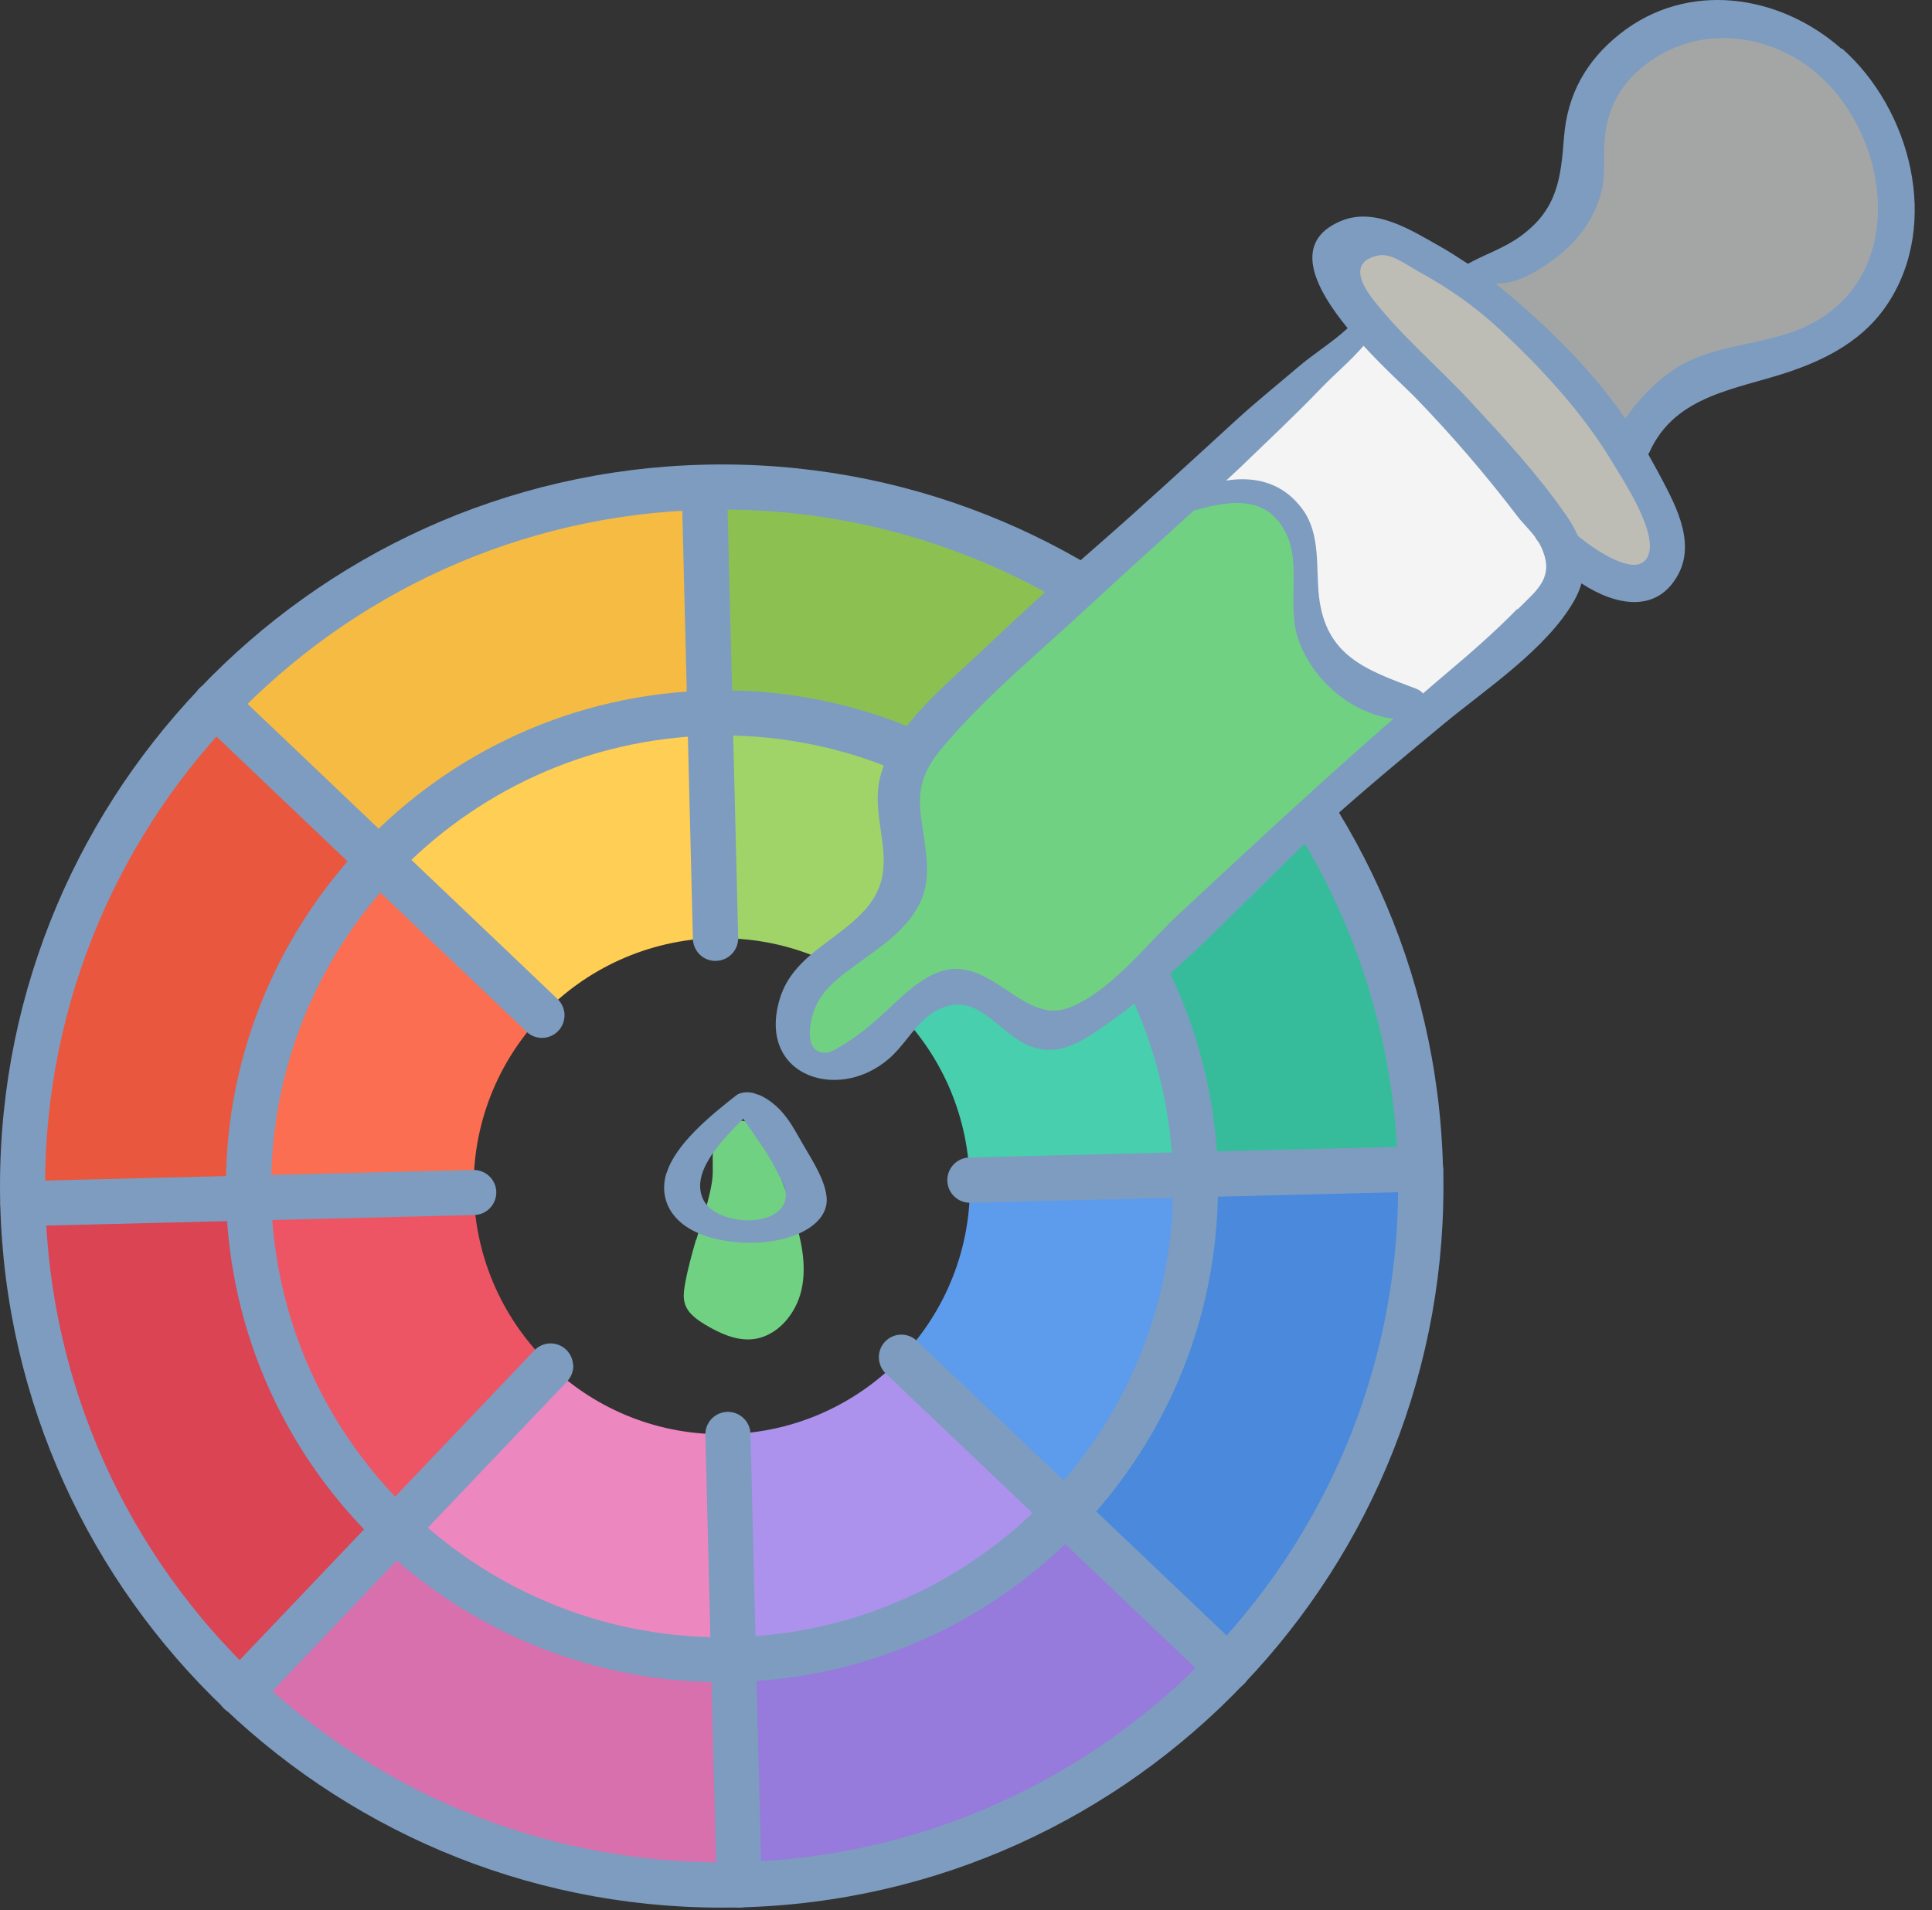 <svg width="90" height="89" viewBox="0 0 90 89" fill="none" xmlns="http://www.w3.org/2000/svg">
<rect x="0" y="0" width="90" height="89" fill="#333333" stroke="none"/>
<path d="M32.421 57.769C32.221 58.469 32.021 59.169 31.901 59.889C31.851 60.169 31.821 60.459 31.901 60.729C32.031 61.179 32.451 61.479 32.851 61.719C33.521 62.119 34.271 62.469 35.041 62.399C36.201 62.289 37.091 61.219 37.341 60.079C37.591 58.939 37.321 57.749 36.981 56.639C36.631 55.479 36.191 54.349 35.681 53.259C35.351 52.559 34.871 51.979 34.051 52.319C33.561 52.529 33.321 52.869 33.241 53.379C33.151 53.919 33.251 54.489 33.171 55.039C33.031 55.959 32.691 56.879 32.431 57.779" fill="#71D182"/>
<path d="M31.04 54.669C30.63 56.019 31.419 57.519 34.049 57.849C36.419 58.149 38.61 57.239 38.51 55.819C38.45 54.999 37.849 54.079 37.4 53.309C36.959 52.559 36.52 51.579 35.44 51.049C35.38 51.019 35.32 50.999 35.26 50.989C35 50.859 34.549 50.839 34.279 51.049C33.119 51.959 31.459 53.309 31.049 54.669M34.629 52.129C35.139 52.899 35.73 53.649 36.12 54.439C36.3 54.809 36.609 55.279 36.609 55.659C36.609 57.259 33.4 57.169 32.77 55.909C32.16 54.699 33.469 53.269 34.629 52.119" fill="#7D9CC0"/>
<path d="M32.817 22.711L33.078 33.211C26.988 33.361 21.538 35.961 17.638 40.051L10.027 32.811C15.767 26.771 23.818 22.931 32.808 22.711" fill="#F6BB42"/>
<path d="M33.081 33.211L32.82 22.711C41.8 22.491 50.031 25.921 56.06 31.681L48.831 39.291C44.741 35.401 39.171 33.071 33.081 33.221" fill="#8CC152"/>
<path d="M56.058 31.681H56.068C62.108 37.431 65.948 45.461 66.168 54.461L55.668 54.721C55.518 48.631 52.908 43.181 48.828 39.281L56.058 31.671V31.681Z" fill="#37BC9B"/>
<path d="M10.04 32.821L17.65 40.061C13.76 44.151 11.43 49.721 11.58 55.811L1.08 56.071C0.86 47.071 4.3 38.851 10.05 32.811" fill="#E9573F"/>
<path d="M33.081 33.211L33.34 43.701C30.15 43.791 27.291 45.151 25.25 47.291L17.641 40.051C21.531 35.961 26.981 33.361 33.081 33.211Z" fill="#FFCE54"/>
<path d="M41.59 46.901L48.83 39.291C52.92 43.181 55.52 48.631 55.67 54.731L45.17 54.992C45.09 51.801 43.73 48.941 41.59 46.901Z" fill="#48CFAD"/>
<path d="M55.678 54.721L66.178 54.461C66.398 63.451 62.958 71.681 57.208 77.711L49.598 70.471C53.488 66.381 55.818 60.801 55.667 54.721" fill="#4A89DC"/>
<path d="M45.18 54.981L55.68 54.721C55.83 60.801 53.5 66.381 49.61 70.471L42 63.231C44.04 61.091 45.26 58.161 45.18 54.971" fill="#5D9CEC"/>
<path d="M11.57 55.811L22.07 55.551C22.15 58.731 23.51 61.591 25.65 63.631L18.411 71.251C14.321 67.362 11.72 61.901 11.57 55.811Z" fill="#ED5565"/>
<path d="M49.598 70.481L57.208 77.721C51.458 83.761 43.418 87.601 34.428 87.821L34.168 77.321C40.258 77.171 45.708 74.561 49.608 70.481" fill="#967ADC"/>
<path d="M33.338 43.711L33.078 33.221C39.168 33.071 44.738 35.401 48.828 39.291L41.588 46.901C39.448 44.861 36.518 43.641 33.338 43.721V43.711Z" fill="#A0D468"/>
<path d="M18.409 71.251L25.648 63.641C27.788 65.681 30.708 66.901 33.898 66.821L34.159 77.321C28.069 77.471 22.488 75.141 18.398 71.251" fill="#EC87C0"/>
<path d="M41.99 63.242L49.6 70.481C45.71 74.571 40.26 77.171 34.17 77.321L33.91 66.821C37.09 66.741 39.96 65.382 42 63.242" fill="#AC92EC"/>
<path d="M11.168 78.861L18.408 71.251C22.498 75.141 28.068 77.471 34.168 77.321L34.428 87.821C25.438 88.041 17.208 84.601 11.178 78.851" fill="#D770AD"/>
<path d="M17.64 40.061L25.25 47.301C23.209 49.441 21.989 52.361 22.069 55.551L11.569 55.811C11.419 49.721 13.75 44.141 17.64 40.051" fill="#FC6E51"/>
<path d="M1.07 56.071L11.57 55.811C11.72 61.891 14.321 67.352 18.411 71.251L11.17 78.861C5.13 73.111 1.29 65.061 1.07 56.081" fill="#DA4453"/>
<path d="M67.231 54.441C67.691 72.971 52.98 88.421 34.45 88.871C15.92 89.331 0.471 74.621 0.011 56.091C-0.449 37.561 14.261 22.111 32.791 21.651C51.321 21.191 66.77 35.901 67.221 54.431M2.111 56.031C2.541 73.401 17.021 87.192 34.391 86.761C51.761 86.332 65.551 71.851 65.121 54.481C64.691 37.111 50.211 23.322 32.841 23.752C15.471 24.181 1.681 38.661 2.111 56.031Z" fill="#7D9CC0"/>
<path d="M56.731 54.702C57.051 67.442 46.94 78.061 34.2 78.371C21.46 78.681 10.84 68.581 10.53 55.841C10.22 43.101 20.33 32.481 33.07 32.172C45.81 31.861 56.43 41.962 56.74 54.702M12.63 55.791C12.921 67.371 22.57 76.561 34.151 76.281C45.73 76.001 54.921 66.342 54.641 54.762C54.351 43.182 44.701 33.991 33.121 34.271C21.541 34.561 12.351 44.211 12.641 55.791" fill="#7D9CC0"/>
<path d="M23.12 55.531C23.13 56.111 22.68 56.591 22.1 56.611L1.1 57.131C0.52 57.141 0.04 56.691 0.02 56.111C0.01 55.531 0.46 55.051 1.04 55.031L22.04 54.511C22.62 54.501 23.1 54.951 23.12 55.531Z" fill="#7D9CC0"/>
<path d="M67.229 54.441C67.239 55.021 66.789 55.501 66.209 55.521L45.209 56.041C44.629 56.051 44.149 55.601 44.129 55.011C44.119 54.431 44.569 53.951 45.149 53.931L66.149 53.411C66.729 53.401 67.209 53.851 67.229 54.431" fill="#7D9CC0"/>
<path d="M26.709 63.611C26.709 63.881 26.619 64.151 26.419 64.361L11.939 79.581C11.539 80.001 10.869 80.021 10.449 79.621C10.029 79.221 10.009 78.561 10.409 78.141L24.889 62.921C25.289 62.501 25.949 62.481 26.369 62.881C26.579 63.081 26.689 63.351 26.699 63.611" fill="#7D9CC0"/>
<path d="M35.48 87.801C35.49 88.381 35.04 88.861 34.46 88.881C33.88 88.891 33.4 88.441 33.38 87.861L32.86 66.861C32.84 66.281 33.3 65.801 33.88 65.781C34.46 65.771 34.94 66.221 34.96 66.801L35.48 87.801Z" fill="#7D9CC0"/>
<path d="M33.868 22.691L34.388 43.691C34.398 44.271 33.948 44.751 33.358 44.771C32.778 44.791 32.298 44.331 32.278 43.751L31.758 22.751C31.748 22.171 32.198 21.691 32.788 21.671C33.368 21.661 33.848 22.111 33.868 22.691Z" fill="#7D9CC0"/>
<path d="M58.259 77.692C58.259 77.962 58.169 78.231 57.969 78.442C57.569 78.862 56.909 78.882 56.489 78.481L41.269 64.001C40.849 63.602 40.829 62.931 41.229 62.511C41.629 62.092 42.289 62.072 42.709 62.471L57.929 76.951C58.139 77.151 58.249 77.421 58.259 77.681" fill="#7D9CC0"/>
<path d="M26.298 47.281C26.298 47.551 26.208 47.821 26.008 48.031C25.608 48.451 24.948 48.471 24.528 48.071L9.308 33.581C8.888 33.181 8.868 32.521 9.268 32.091C9.668 31.671 10.328 31.651 10.748 32.051L25.968 46.541C26.178 46.741 26.288 47.011 26.298 47.271" fill="#7D9CC0"/>
<path d="M59.877 23.611C60.607 24.271 60.777 25.341 60.867 26.331C61.017 27.961 61.167 29.751 62.317 30.911C62.897 31.501 63.677 31.861 64.437 32.212C64.957 32.452 65.567 32.871 65.457 33.431C65.397 33.721 65.157 33.931 64.937 34.121C61.027 37.431 57.607 41.281 53.927 44.861C52.957 45.801 51.957 46.741 50.737 47.321C49.517 47.901 48.027 48.062 46.827 47.441C46.227 47.132 45.717 46.632 45.057 46.441C43.847 46.092 42.627 46.882 41.697 47.742C41.127 48.272 40.567 48.852 39.867 49.212C39.167 49.562 38.267 49.651 37.637 49.181C36.787 48.562 36.807 47.231 37.317 46.311C37.827 45.391 38.697 44.742 39.417 43.981C40.617 42.721 41.447 41.111 41.767 39.401C41.897 38.721 41.957 38.021 42.117 37.351C42.647 35.121 44.267 33.321 45.827 31.641C47.657 29.661 49.487 27.691 51.447 25.841C52.337 25.001 53.257 24.191 54.157 23.381C54.747 22.851 55.297 22.451 56.117 22.422C57.297 22.381 58.967 22.821 59.857 23.621" fill="#71D182"/>
<path d="M60.86 17.891C61.28 17.511 61.71 17.131 62.05 16.681C62.34 16.291 62.58 15.831 63 15.591C63.44 15.351 64 15.401 64.45 15.621C64.9 15.841 65.27 16.201 65.61 16.571C67.29 18.421 68.54 20.651 70.41 22.301C70.91 22.741 71.46 23.142 71.87 23.662C72.6 24.591 72.84 25.851 72.7 27.021C72.64 27.491 72.52 27.971 72.25 28.361C72.07 28.631 71.83 28.851 71.59 29.081C70.97 29.661 70.35 30.241 69.72 30.811C68.83 31.641 67.93 32.471 66.93 33.161C66.79 33.261 66.63 33.361 66.45 33.371C66.29 33.381 66.13 33.322 65.98 33.252C64.5 32.592 63.1 31.761 61.8 30.791C61.61 30.651 61.41 30.491 61.28 30.291C61.14 30.081 61.08 29.831 61.03 29.581C60.73 28.281 60.43 26.961 60.44 25.621C60.44 25.351 60.46 25.071 60.36 24.821C60.26 24.571 60.05 24.381 59.85 24.201C59.18 23.591 58.4 22.951 57.5 22.982C57.07 22.991 55.42 23.851 55.16 23.321C54.95 22.891 56 22.201 56.25 21.971C57.79 20.622 59.32 19.241 60.86 17.881" fill="#F4F4F4"/>
<path d="M70.109 14.411C71.959 15.811 73.619 17.502 74.769 19.512C75.649 21.052 76.219 22.741 76.769 24.421C76.939 24.921 77.099 25.441 77.049 25.971C76.999 26.501 76.669 27.031 76.159 27.161C75.709 27.271 75.249 27.051 74.839 26.841C73.999 26.411 73.139 25.961 72.479 25.291C71.959 24.761 71.579 24.101 71.159 23.481C69.949 21.721 68.329 20.281 67.119 18.521C66.479 17.591 65.939 16.581 65.139 15.791C64.599 15.271 63.959 14.861 63.479 14.281C62.479 13.061 62.429 10.331 64.609 11.121C66.539 11.821 68.479 13.171 70.109 14.401" fill="#BDBDB5"/>
<path d="M81.728 1.511C82.358 1.561 83.008 1.611 83.598 1.841C84.558 2.211 85.297 2.991 85.987 3.771C86.617 4.491 87.247 5.241 87.547 6.151C87.797 6.921 87.797 7.741 87.777 8.551C87.747 10.081 87.668 11.631 87.168 13.081C86.948 13.741 86.627 14.371 86.127 14.861C84.777 16.181 82.598 15.991 80.828 16.671C78.948 17.391 77.627 19.051 76.107 20.361C75.997 20.461 75.867 20.561 75.717 20.571C75.447 20.601 75.247 20.351 75.087 20.131C74.627 19.491 74.078 18.921 73.498 18.391C72.757 17.721 71.957 17.111 71.228 16.421C70.257 15.481 69.438 14.391 68.638 13.311C68.568 13.221 68.507 13.121 68.527 13.021C68.537 12.951 68.597 12.891 68.647 12.841C70.007 11.501 72.368 11.271 73.248 9.581C73.558 8.991 73.618 8.311 73.748 7.651C74.108 5.751 74.998 3.961 76.288 2.531C77.628 1.041 79.888 1.371 81.728 1.511Z" fill="#A4A6A5"/>
<path d="M85.779 2.271C82.889 -0.279 78.61 -0.919 75.46 1.581C73.91 2.811 73.019 4.371 72.859 6.371C72.71 8.331 72.549 9.751 70.84 11.001C70.059 11.571 69.19 11.841 68.38 12.291C67.94 12.001 67.49 11.711 67.029 11.451C65.73 10.721 64.05 9.641 62.48 10.291C60.16 11.251 61.23 13.401 62.779 15.291C62.069 15.951 61.169 16.501 60.449 17.121C59.499 17.931 58.529 18.711 57.609 19.551C55.41 21.561 53.23 23.581 50.98 25.541C49.18 27.111 47.4 28.751 45.67 30.391C44.04 31.931 41.75 33.751 41.06 35.991C40.39 38.161 41.999 40.161 40.509 42.131C39.289 43.741 36.98 44.391 36.33 46.521C35.2 50.241 39.3 51.471 41.64 49.111C42.32 48.431 42.79 47.501 43.69 47.051C45.34 46.231 46.22 47.691 47.44 48.461C48.97 49.421 50.139 48.711 51.469 47.781C55.339 45.081 58.43 41.391 61.94 38.251C63.67 36.701 65.48 35.201 67.279 33.711C69.24 32.091 72.07 30.221 73.34 27.971C73.49 27.701 73.6 27.441 73.67 27.181C75.27 28.231 77.2 28.591 78.18 26.761C79.03 25.171 77.95 23.341 77.21 21.941C77.07 21.681 76.919 21.421 76.779 21.161C76.809 21.121 76.84 21.081 76.859 21.021C78.079 18.381 80.94 18.141 83.35 17.321C85.16 16.711 86.85 15.801 87.93 14.161C90.41 10.411 89 5.081 85.81 2.261M54.949 42.551C53.469 43.931 51.73 46.221 49.8 46.951C47.73 47.731 46.33 44.791 44.13 45.181C43.27 45.341 42.45 46.021 41.83 46.601C40.85 47.511 40.23 48.111 39.08 48.801C38.86 48.931 38.62 49.071 38.37 49.051C37.39 48.971 37.749 47.431 38.009 46.871C38.409 45.991 39.229 45.431 39.989 44.871C40.959 44.161 42.099 43.411 42.719 42.331C43.149 41.591 43.24 40.801 43.16 39.961C42.96 37.811 42.3 36.711 43.9 34.831C45.98 32.361 48.52 30.311 50.87 28.111C52.44 26.651 54.039 25.231 55.609 23.791C57.249 23.331 59.02 23.001 59.93 24.891C60.6 26.281 59.969 28.171 60.449 29.691C61.059 31.591 62.88 33.231 64.91 33.491C61.52 36.441 58.259 39.481 54.949 42.561M70.68 28.371C69.6 29.481 68.42 30.501 67.23 31.501C66.91 31.771 66.6 32.041 66.29 32.311C66.21 32.211 66.089 32.131 65.949 32.081C63.639 31.211 61.75 30.571 61.44 27.761C61.3 26.451 61.519 24.901 60.699 23.761C59.779 22.471 58.45 22.181 57.12 22.391C57.32 22.201 57.53 22.011 57.73 21.821C58.99 20.601 60.279 19.401 61.489 18.141C62.149 17.451 62.9 16.831 63.52 16.111C64.49 17.171 65.48 18.061 65.9 18.491C67.6 20.241 69.19 22.091 70.67 24.031C70.9 24.341 71.239 24.661 71.489 24.991C71.549 25.091 71.61 25.191 71.69 25.291C71.69 25.301 71.7 25.311 71.71 25.321C72.54 26.881 71.579 27.491 70.699 28.391M76.54 26.191C75.96 26.641 74.51 25.801 73.5 24.961C73.35 24.631 73.17 24.301 72.94 23.981C71.62 22.081 70.069 20.411 68.509 18.721C67.019 17.111 65.31 15.681 63.96 13.951C63.46 13.311 62.809 12.181 64.219 11.901C64.829 11.781 65.58 12.381 66.08 12.651C67.49 13.421 68.72 14.281 69.9 15.381C71.93 17.281 73.779 19.291 75.199 21.681C75.639 22.431 77.62 25.371 76.54 26.201M84.1 15.221C82.26 16.071 80.04 16.021 78.29 17.021C77.4 17.531 76.359 18.521 75.719 19.501C74.809 18.201 73.78 16.991 72.63 15.861C71.68 14.921 70.7 14.031 69.66 13.211C70.35 13.211 70.939 13.031 71.759 12.511C73.089 11.681 74.1 10.631 74.56 9.091C74.83 8.201 74.669 7.311 74.759 6.401C74.909 4.951 75.56 3.831 76.71 2.971C78.7 1.471 81.26 1.421 83.44 2.591C87.95 5.031 89.379 12.781 84.109 15.211" fill="#7D9CC0"/>
</svg>
